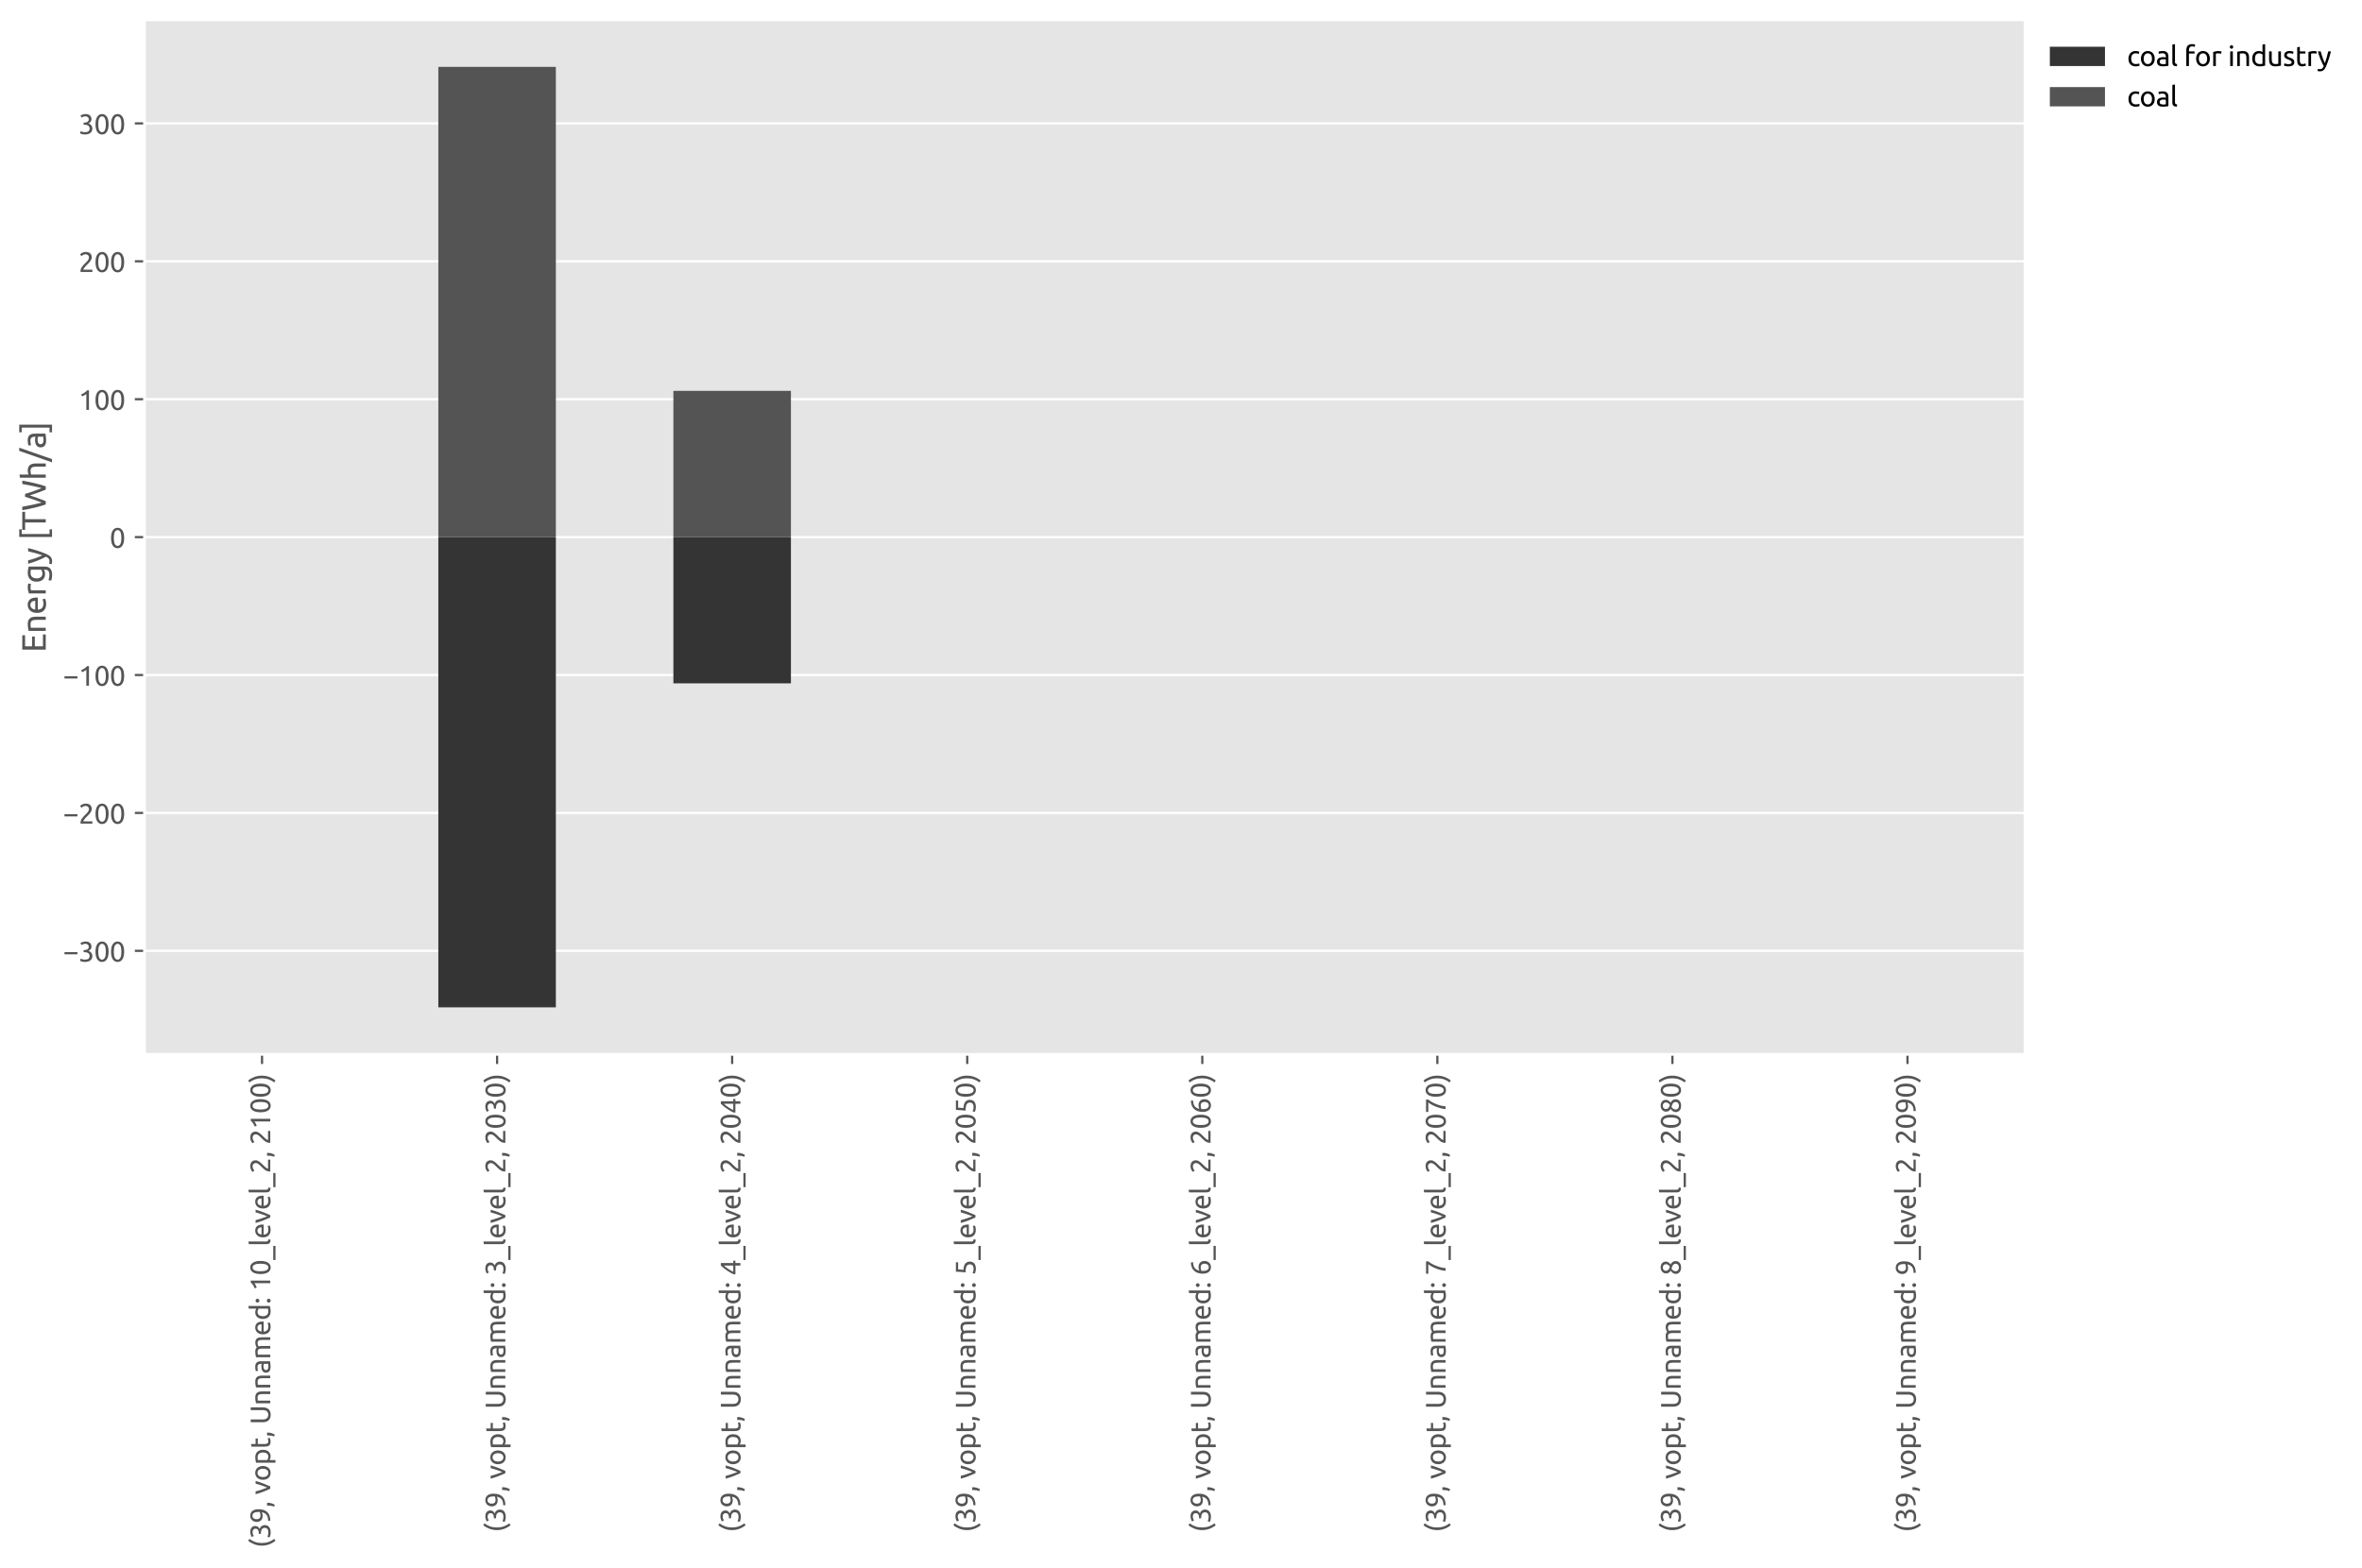 <?xml version="1.0" encoding="utf-8" standalone="no"?>
<!DOCTYPE svg PUBLIC "-//W3C//DTD SVG 1.1//EN"
  "http://www.w3.org/Graphics/SVG/1.1/DTD/svg11.dtd">
<svg xmlns:xlink="http://www.w3.org/1999/xlink" width="856.8pt" height="568.8pt" viewBox="0 0 856.8 568.8" xmlns="http://www.w3.org/2000/svg" version="1.1">
 <defs>
  <style type="text/css">*{stroke-linejoin: round; stroke-linecap: butt}</style>
 </defs>
 <g id="figure_1">
  <g id="patch_1">
   <path d="M 0 568.8 
L 856.8 568.8 
L 856.8 0 
L 0 0 
z
" style="fill: #ffffff"/>
  </g>
  <g id="axes_1">
   <g id="patch_2">
    <path d="M 52.414 382.548 
L 734.564 382.548 
L 734.564 7.2 
L 52.414 7.2 
z
" style="fill: #e5e5e5"/>
   </g>
   <g id="matplotlib.axis_1">
    <g id="xtick_1">
     <g id="line2d_1">
      <defs>
       <path id="m4e411dde4b" d="M 0 0 
L 0 3.5 
" style="stroke: #555555; stroke-width: 0.8"/>
      </defs>
      <g>
       <use xlink:href="#m4e411dde4b" x="95.048" y="382.548" style="fill: #555555; stroke: #555555; stroke-width: 0.8"/>
      </g>
     </g>
     <g id="text_1">
      <!-- (39, vopt, Unnamed: 10_level_2, 2100) -->
      <g style="fill: #555555" transform="translate(98.038 561.6) rotate(-90) scale(0.1 -0.1)">
       <defs>
        <path id="Ubuntu-28" d="M 1094 1914 
Q 1094 1094 1331 396 
Q 1568 -301 2029 -896 
L 1606 -1184 
Q 1107 -576 803 214 
Q 499 1005 499 1914 
Q 499 2822 803 3612 
Q 1107 4403 1606 5011 
L 2029 4723 
Q 1568 4128 1331 3430 
Q 1094 2733 1094 1914 
z
" transform="scale(0.016)"/>
        <path id="Ubuntu-33" d="M 1446 435 
Q 2016 435 2262 659 
Q 2509 883 2509 1261 
Q 2509 1504 2406 1670 
Q 2304 1837 2137 1936 
Q 1971 2035 1750 2076 
Q 1530 2118 1299 2118 
L 1146 2118 
L 1146 2605 
L 1357 2605 
Q 1517 2605 1686 2637 
Q 1856 2669 1997 2752 
Q 2138 2835 2227 2979 
Q 2317 3123 2317 3341 
Q 2317 3520 2253 3648 
Q 2189 3776 2083 3859 
Q 1978 3942 1840 3977 
Q 1702 4013 1549 4013 
Q 1242 4013 1027 3923 
Q 813 3834 666 3738 
L 435 4192 
Q 512 4243 630 4304 
Q 749 4365 896 4416 
Q 1043 4467 1212 4502 
Q 1382 4538 1568 4538 
Q 1920 4538 2176 4451 
Q 2432 4365 2598 4208 
Q 2765 4051 2848 3836 
Q 2931 3622 2931 3373 
Q 2931 3027 2732 2780 
Q 2534 2534 2253 2406 
Q 2426 2355 2586 2259 
Q 2746 2163 2864 2016 
Q 2982 1869 3056 1677 
Q 3130 1485 3130 1248 
Q 3130 960 3030 713 
Q 2931 467 2723 288 
Q 2515 109 2201 6 
Q 1888 -96 1459 -96 
Q 1293 -96 1117 -70 
Q 941 -45 787 -6 
Q 634 32 518 70 
Q 403 109 352 134 
L 467 653 
Q 576 602 829 518 
Q 1082 435 1446 435 
z
" transform="scale(0.016)"/>
        <path id="Ubuntu-39" d="M 3206 2662 
Q 3206 1344 2550 669 
Q 1894 -6 602 -13 
L 582 486 
Q 986 486 1309 563 
Q 1632 640 1875 809 
Q 2118 979 2281 1248 
Q 2445 1517 2522 1907 
Q 2355 1830 2144 1782 
Q 1933 1734 1709 1734 
Q 1331 1734 1068 1846 
Q 806 1958 640 2147 
Q 474 2336 400 2582 
Q 326 2829 326 3098 
Q 326 3334 409 3590 
Q 493 3846 662 4057 
Q 832 4269 1094 4403 
Q 1357 4538 1715 4538 
Q 2080 4538 2358 4410 
Q 2637 4282 2825 4038 
Q 3014 3795 3110 3446 
Q 3206 3098 3206 2662 
z
M 1773 2221 
Q 1997 2221 2195 2262 
Q 2394 2304 2579 2387 
Q 2586 2458 2586 2525 
Q 2586 2592 2586 2662 
Q 2586 2938 2547 3190 
Q 2509 3443 2409 3632 
Q 2310 3821 2144 3933 
Q 1978 4045 1722 4045 
Q 1510 4045 1363 3955 
Q 1216 3866 1120 3728 
Q 1024 3590 982 3427 
Q 941 3264 941 3110 
Q 941 2675 1149 2448 
Q 1357 2221 1773 2221 
z
" transform="scale(0.016)"/>
        <path id="Ubuntu-2c" d="M 1139 730 
Q 1146 678 1146 630 
Q 1146 582 1146 531 
Q 1146 128 1027 -265 
Q 909 -659 704 -1018 
L 243 -870 
Q 403 -544 454 -208 
Q 506 128 506 422 
Q 506 506 502 582 
Q 499 659 493 730 
L 1139 730 
z
" transform="scale(0.016)"/>
        <path id="Ubuntu-20" transform="scale(0.016)"/>
        <path id="Ubuntu-76" d="M 3110 3328 
Q 2861 2394 2525 1536 
Q 2189 678 1875 0 
L 1338 0 
Q 1024 678 688 1536 
Q 352 2394 102 3328 
L 742 3328 
Q 819 3014 924 2659 
Q 1030 2304 1148 1955 
Q 1267 1606 1388 1280 
Q 1510 954 1619 698 
Q 1728 954 1849 1280 
Q 1971 1606 2089 1955 
Q 2208 2304 2313 2659 
Q 2419 3014 2496 3328 
L 3110 3328 
z
" transform="scale(0.016)"/>
        <path id="Ubuntu-6f" d="M 3450 1664 
Q 3450 1267 3334 947 
Q 3219 627 3011 396 
Q 2803 166 2515 41 
Q 2227 -83 1888 -83 
Q 1549 -83 1261 41 
Q 973 166 765 396 
Q 557 627 441 947 
Q 326 1267 326 1664 
Q 326 2054 441 2377 
Q 557 2701 765 2931 
Q 973 3162 1261 3286 
Q 1549 3411 1888 3411 
Q 2227 3411 2515 3286 
Q 2803 3162 3011 2931 
Q 3219 2701 3334 2377 
Q 3450 2054 3450 1664 
z
M 2829 1664 
Q 2829 2227 2576 2556 
Q 2323 2886 1888 2886 
Q 1453 2886 1200 2556 
Q 947 2227 947 1664 
Q 947 1101 1200 771 
Q 1453 442 1888 442 
Q 2323 442 2576 771 
Q 2829 1101 2829 1664 
z
" transform="scale(0.016)"/>
        <path id="Ubuntu-70" d="M 2822 1658 
Q 2822 2240 2534 2553 
Q 2246 2867 1766 2867 
Q 1498 2867 1347 2848 
Q 1197 2829 1107 2803 
L 1107 704 
Q 1216 614 1421 531 
Q 1626 448 1869 448 
Q 2125 448 2307 541 
Q 2490 634 2605 797 
Q 2720 960 2771 1181 
Q 2822 1402 2822 1658 
z
M 3443 1658 
Q 3443 1280 3344 960 
Q 3245 640 3053 409 
Q 2861 179 2582 51 
Q 2304 -77 1946 -77 
Q 1658 -77 1437 0 
Q 1216 77 1107 147 
L 1107 -1184 
L 512 -1184 
L 512 3226 
Q 723 3277 1040 3337 
Q 1357 3398 1773 3398 
Q 2157 3398 2464 3276 
Q 2771 3155 2988 2931 
Q 3206 2707 3324 2384 
Q 3443 2061 3443 1658 
z
" transform="scale(0.016)"/>
        <path id="Ubuntu-74" d="M 1069 3328 
L 2330 3328 
L 2330 2829 
L 1069 2829 
L 1069 1293 
Q 1069 1043 1107 880 
Q 1146 717 1222 624 
Q 1299 531 1414 492 
Q 1530 454 1683 454 
Q 1952 454 2115 515 
Q 2278 576 2342 602 
L 2458 109 
Q 2368 64 2144 -3 
Q 1920 -70 1632 -70 
Q 1293 -70 1072 16 
Q 851 102 716 275 
Q 582 448 528 701 
Q 474 954 474 1286 
L 474 4256 
L 1069 4358 
L 1069 3328 
z
" transform="scale(0.016)"/>
        <path id="Ubuntu-55" d="M 2202 -96 
Q 1766 -96 1446 38 
Q 1126 173 921 406 
Q 717 640 617 960 
Q 518 1280 518 1651 
L 518 4435 
L 1139 4435 
L 1139 1722 
Q 1139 1056 1433 755 
Q 1728 454 2202 454 
Q 2438 454 2633 528 
Q 2829 602 2969 755 
Q 3110 909 3187 1149 
Q 3264 1389 3264 1722 
L 3264 4435 
L 3885 4435 
L 3885 1651 
Q 3885 1280 3785 960 
Q 3686 640 3478 406 
Q 3270 173 2953 38 
Q 2637 -96 2202 -96 
z
" transform="scale(0.016)"/>
        <path id="Ubuntu-6e" d="M 512 3232 
Q 717 3283 1056 3340 
Q 1395 3398 1837 3398 
Q 2234 3398 2496 3286 
Q 2758 3174 2915 2972 
Q 3072 2771 3136 2489 
Q 3200 2208 3200 1869 
L 3200 0 
L 2605 0 
L 2605 1741 
Q 2605 2048 2563 2265 
Q 2522 2483 2426 2617 
Q 2330 2752 2170 2813 
Q 2010 2874 1773 2874 
Q 1677 2874 1574 2867 
Q 1472 2861 1379 2851 
Q 1286 2842 1212 2829 
Q 1139 2816 1107 2810 
L 1107 0 
L 512 0 
L 512 3232 
z
" transform="scale(0.016)"/>
        <path id="Ubuntu-61" d="M 1638 429 
Q 1850 429 2013 438 
Q 2176 448 2285 474 
L 2285 1466 
Q 2221 1498 2077 1520 
Q 1933 1542 1728 1542 
Q 1594 1542 1443 1523 
Q 1293 1504 1168 1443 
Q 1043 1382 960 1276 
Q 877 1171 877 998 
Q 877 678 1081 553 
Q 1286 429 1638 429 
z
M 1587 3411 
Q 1946 3411 2192 3318 
Q 2438 3226 2588 3056 
Q 2739 2886 2803 2652 
Q 2867 2419 2867 2138 
L 2867 58 
Q 2790 45 2652 22 
Q 2515 0 2342 -19 
Q 2170 -38 1968 -54 
Q 1766 -70 1568 -70 
Q 1286 -70 1049 -12 
Q 813 45 640 169 
Q 467 294 371 499 
Q 275 704 275 992 
Q 275 1267 387 1465 
Q 499 1664 691 1785 
Q 883 1907 1139 1964 
Q 1395 2022 1677 2022 
Q 1766 2022 1862 2012 
Q 1958 2003 2044 1987 
Q 2131 1971 2195 1958 
Q 2259 1946 2285 1939 
L 2285 2106 
Q 2285 2253 2253 2397 
Q 2221 2541 2137 2653 
Q 2054 2765 1910 2832 
Q 1766 2899 1536 2899 
Q 1242 2899 1021 2857 
Q 800 2816 691 2771 
L 621 3264 
Q 736 3315 1005 3363 
Q 1274 3411 1587 3411 
z
" transform="scale(0.016)"/>
        <path id="Ubuntu-6d" d="M 512 3232 
Q 717 3283 1053 3340 
Q 1389 3398 1830 3398 
Q 2150 3398 2368 3312 
Q 2586 3226 2733 3059 
Q 2778 3091 2874 3148 
Q 2970 3206 3110 3260 
Q 3251 3315 3424 3356 
Q 3597 3398 3795 3398 
Q 4179 3398 4422 3286 
Q 4666 3174 4803 2969 
Q 4941 2765 4989 2483 
Q 5037 2202 5037 1869 
L 5037 0 
L 4442 0 
L 4442 1741 
Q 4442 2035 4413 2246 
Q 4384 2458 4304 2598 
Q 4224 2739 4086 2806 
Q 3949 2874 3731 2874 
Q 3430 2874 3235 2794 
Q 3040 2714 2970 2650 
Q 3021 2483 3046 2284 
Q 3072 2086 3072 1869 
L 3072 0 
L 2477 0 
L 2477 1741 
Q 2477 2035 2445 2246 
Q 2413 2458 2333 2598 
Q 2253 2739 2115 2806 
Q 1978 2874 1766 2874 
Q 1677 2874 1574 2867 
Q 1472 2861 1379 2851 
Q 1286 2842 1209 2829 
Q 1133 2816 1107 2810 
L 1107 0 
L 512 0 
L 512 3232 
z
" transform="scale(0.016)"/>
        <path id="Ubuntu-65" d="M 326 1658 
Q 326 2099 454 2428 
Q 582 2758 793 2976 
Q 1005 3194 1280 3302 
Q 1555 3411 1843 3411 
Q 2515 3411 2873 2992 
Q 3232 2573 3232 1715 
Q 3232 1677 3232 1616 
Q 3232 1555 3226 1504 
L 947 1504 
Q 986 986 1248 717 
Q 1510 448 2067 448 
Q 2381 448 2595 502 
Q 2810 557 2918 608 
L 3002 109 
Q 2893 51 2621 -13 
Q 2349 -77 2003 -77 
Q 1568 -77 1251 54 
Q 934 186 729 416 
Q 525 646 425 963 
Q 326 1280 326 1658 
z
M 2611 1984 
Q 2618 2387 2410 2646 
Q 2202 2906 1837 2906 
Q 1632 2906 1475 2826 
Q 1318 2746 1209 2618 
Q 1101 2490 1040 2323 
Q 979 2157 960 1984 
L 2611 1984 
z
" transform="scale(0.016)"/>
        <path id="Ubuntu-64" d="M 2662 2624 
Q 2554 2714 2349 2797 
Q 2144 2880 1901 2880 
Q 1645 2880 1462 2787 
Q 1280 2694 1165 2531 
Q 1050 2368 998 2144 
Q 947 1920 947 1664 
Q 947 1082 1235 765 
Q 1523 448 2003 448 
Q 2246 448 2409 470 
Q 2573 493 2662 518 
L 2662 2624 
z
M 2662 4864 
L 3258 4966 
L 3258 96 
Q 3053 38 2733 -19 
Q 2413 -77 1997 -77 
Q 1613 -77 1305 44 
Q 998 166 780 390 
Q 563 614 444 937 
Q 326 1261 326 1664 
Q 326 2048 425 2368 
Q 525 2688 717 2918 
Q 909 3149 1187 3277 
Q 1466 3405 1824 3405 
Q 2112 3405 2333 3328 
Q 2554 3251 2662 3181 
L 2662 4864 
z
" transform="scale(0.016)"/>
        <path id="Ubuntu-3a" d="M 1216 346 
Q 1216 173 1101 45 
Q 986 -83 787 -83 
Q 589 -83 473 45 
Q 358 173 358 346 
Q 358 518 473 646 
Q 589 774 787 774 
Q 986 774 1101 646 
Q 1216 518 1216 346 
z
M 1216 2900 
Q 1216 2727 1101 2599 
Q 986 2471 787 2471 
Q 589 2471 473 2599 
Q 358 2727 358 2900 
Q 358 3072 473 3200 
Q 589 3328 787 3328 
Q 986 3328 1101 3200 
Q 1216 3072 1216 2900 
z
" transform="scale(0.016)"/>
        <path id="Ubuntu-31" d="M 595 3520 
Q 960 3661 1305 3881 
Q 1651 4102 1939 4435 
L 2362 4435 
L 2362 0 
L 1766 0 
L 1766 3610 
Q 1690 3539 1578 3462 
Q 1466 3386 1334 3315 
Q 1203 3245 1059 3181 
Q 915 3117 781 3072 
L 595 3520 
z
" transform="scale(0.016)"/>
        <path id="Ubuntu-30" d="M 320 2221 
Q 320 3334 713 3936 
Q 1107 4538 1805 4538 
Q 2502 4538 2896 3936 
Q 3290 3334 3290 2221 
Q 3290 1107 2896 505 
Q 2502 -96 1805 -96 
Q 1107 -96 713 505 
Q 320 1107 320 2221 
z
M 2662 2221 
Q 2662 2586 2620 2912 
Q 2579 3238 2480 3481 
Q 2381 3725 2214 3869 
Q 2048 4013 1805 4013 
Q 1562 4013 1395 3869 
Q 1229 3725 1129 3481 
Q 1030 3238 988 2912 
Q 947 2586 947 2221 
Q 947 1856 988 1529 
Q 1030 1203 1129 960 
Q 1229 717 1395 573 
Q 1562 429 1805 429 
Q 2048 429 2214 573 
Q 2381 717 2480 960 
Q 2579 1203 2620 1529 
Q 2662 1856 2662 2221 
z
" transform="scale(0.016)"/>
        <path id="Ubuntu-5f" d="M -26 -678 
L 3174 -678 
L 3174 -1184 
L -26 -1184 
L -26 -678 
z
" transform="scale(0.016)"/>
        <path id="Ubuntu-6c" d="M 1510 -64 
Q 960 -51 729 173 
Q 499 397 499 870 
L 499 4864 
L 1094 4966 
L 1094 966 
Q 1094 819 1120 723 
Q 1146 627 1203 569 
Q 1261 512 1357 483 
Q 1453 454 1594 435 
L 1510 -64 
z
" transform="scale(0.016)"/>
        <path id="Ubuntu-32" d="M 2989 3302 
Q 2989 3072 2896 2857 
Q 2803 2643 2649 2435 
Q 2496 2227 2304 2025 
Q 2112 1824 1920 1632 
Q 1811 1523 1667 1376 
Q 1523 1229 1395 1069 
Q 1267 909 1180 761 
Q 1094 614 1094 506 
L 3136 506 
L 3136 0 
L 448 0 
Q 442 38 442 76 
Q 442 115 442 147 
Q 442 448 541 707 
Q 640 966 800 1196 
Q 960 1427 1158 1632 
Q 1357 1837 1549 2029 
Q 1709 2182 1853 2332 
Q 1997 2483 2109 2633 
Q 2221 2784 2288 2944 
Q 2355 3104 2355 3283 
Q 2355 3475 2294 3609 
Q 2234 3744 2131 3833 
Q 2029 3923 1891 3964 
Q 1754 4006 1600 4006 
Q 1414 4006 1260 3955 
Q 1107 3904 985 3837 
Q 864 3770 781 3696 
Q 698 3622 653 3584 
L 358 4006 
Q 416 4070 531 4163 
Q 646 4256 806 4339 
Q 966 4422 1164 4480 
Q 1363 4538 1594 4538 
Q 2291 4538 2640 4214 
Q 2989 3891 2989 3302 
z
" transform="scale(0.016)"/>
        <path id="Ubuntu-29" d="M 979 1914 
Q 979 2733 742 3430 
Q 506 4128 45 4723 
L 467 5011 
Q 966 4403 1270 3612 
Q 1574 2822 1574 1914 
Q 1574 1005 1270 214 
Q 966 -576 467 -1184 
L 45 -896 
Q 506 -301 742 396 
Q 979 1094 979 1914 
z
" transform="scale(0.016)"/>
       </defs>
       <use xlink:href="#Ubuntu-28"/>
       <use xlink:href="#Ubuntu-33" transform="translate(32.4 0)"/>
       <use xlink:href="#Ubuntu-39" transform="translate(88.8 0)"/>
       <use xlink:href="#Ubuntu-2c" transform="translate(145.2 0)"/>
       <use xlink:href="#Ubuntu-20" transform="translate(169.8 0)"/>
       <use xlink:href="#Ubuntu-76" transform="translate(192.9 0)"/>
       <use xlink:href="#Ubuntu-6f" transform="translate(241.725 0)"/>
       <use xlink:href="#Ubuntu-70" transform="translate(300.725 0)"/>
       <use xlink:href="#Ubuntu-74" transform="translate(359.625 0)"/>
       <use xlink:href="#Ubuntu-2c" transform="translate(399.825 0)"/>
       <use xlink:href="#Ubuntu-20" transform="translate(424.425 0)"/>
       <use xlink:href="#Ubuntu-55" transform="translate(447.525 0)"/>
       <use xlink:href="#Ubuntu-6e" transform="translate(516.325 0)"/>
       <use xlink:href="#Ubuntu-6e" transform="translate(573.725 0)"/>
       <use xlink:href="#Ubuntu-61" transform="translate(631.125 0)"/>
       <use xlink:href="#Ubuntu-6d" transform="translate(683.325 0)"/>
       <use xlink:href="#Ubuntu-65" transform="translate(769.425 0)"/>
       <use xlink:href="#Ubuntu-64" transform="translate(825.325 0)"/>
       <use xlink:href="#Ubuntu-3a" transform="translate(884.225 0)"/>
       <use xlink:href="#Ubuntu-20" transform="translate(908.825 0)"/>
       <use xlink:href="#Ubuntu-31" transform="translate(931.925 0)"/>
       <use xlink:href="#Ubuntu-30" transform="translate(988.325 0)"/>
       <use xlink:href="#Ubuntu-5f" transform="translate(1044.725 0)"/>
       <use xlink:href="#Ubuntu-6c" transform="translate(1093.925 0)"/>
       <use xlink:href="#Ubuntu-65" transform="translate(1121.225 0)"/>
       <use xlink:href="#Ubuntu-76" transform="translate(1177.125 0)"/>
       <use xlink:href="#Ubuntu-65" transform="translate(1225.95 0)"/>
       <use xlink:href="#Ubuntu-6c" transform="translate(1281.85 0)"/>
       <use xlink:href="#Ubuntu-5f" transform="translate(1309.15 0)"/>
       <use xlink:href="#Ubuntu-32" transform="translate(1358.35 0)"/>
       <use xlink:href="#Ubuntu-2c" transform="translate(1414.75 0)"/>
       <use xlink:href="#Ubuntu-20" transform="translate(1439.35 0)"/>
       <use xlink:href="#Ubuntu-32" transform="translate(1462.45 0)"/>
       <use xlink:href="#Ubuntu-31" transform="translate(1518.85 0)"/>
       <use xlink:href="#Ubuntu-30" transform="translate(1575.25 0)"/>
       <use xlink:href="#Ubuntu-30" transform="translate(1631.65 0)"/>
       <use xlink:href="#Ubuntu-29" transform="translate(1688.05 0)"/>
      </g>
     </g>
    </g>
    <g id="xtick_2">
     <g id="line2d_2">
      <g>
       <use xlink:href="#m4e411dde4b" x="180.317" y="382.548" style="fill: #555555; stroke: #555555; stroke-width: 0.8"/>
      </g>
     </g>
     <g id="text_2">
      <!-- (39, vopt, Unnamed: 3_level_2, 2030) -->
      <g style="fill: #555555" transform="translate(183.307 555.959) rotate(-90) scale(0.1 -0.1)">
       <use xlink:href="#Ubuntu-28"/>
       <use xlink:href="#Ubuntu-33" transform="translate(32.4 0)"/>
       <use xlink:href="#Ubuntu-39" transform="translate(88.8 0)"/>
       <use xlink:href="#Ubuntu-2c" transform="translate(145.2 0)"/>
       <use xlink:href="#Ubuntu-20" transform="translate(169.8 0)"/>
       <use xlink:href="#Ubuntu-76" transform="translate(192.9 0)"/>
       <use xlink:href="#Ubuntu-6f" transform="translate(241.725 0)"/>
       <use xlink:href="#Ubuntu-70" transform="translate(300.725 0)"/>
       <use xlink:href="#Ubuntu-74" transform="translate(359.625 0)"/>
       <use xlink:href="#Ubuntu-2c" transform="translate(399.825 0)"/>
       <use xlink:href="#Ubuntu-20" transform="translate(424.425 0)"/>
       <use xlink:href="#Ubuntu-55" transform="translate(447.525 0)"/>
       <use xlink:href="#Ubuntu-6e" transform="translate(516.325 0)"/>
       <use xlink:href="#Ubuntu-6e" transform="translate(573.725 0)"/>
       <use xlink:href="#Ubuntu-61" transform="translate(631.125 0)"/>
       <use xlink:href="#Ubuntu-6d" transform="translate(683.325 0)"/>
       <use xlink:href="#Ubuntu-65" transform="translate(769.425 0)"/>
       <use xlink:href="#Ubuntu-64" transform="translate(825.325 0)"/>
       <use xlink:href="#Ubuntu-3a" transform="translate(884.225 0)"/>
       <use xlink:href="#Ubuntu-20" transform="translate(908.825 0)"/>
       <use xlink:href="#Ubuntu-33" transform="translate(931.925 0)"/>
       <use xlink:href="#Ubuntu-5f" transform="translate(988.325 0)"/>
       <use xlink:href="#Ubuntu-6c" transform="translate(1037.525 0)"/>
       <use xlink:href="#Ubuntu-65" transform="translate(1064.825 0)"/>
       <use xlink:href="#Ubuntu-76" transform="translate(1120.725 0)"/>
       <use xlink:href="#Ubuntu-65" transform="translate(1169.55 0)"/>
       <use xlink:href="#Ubuntu-6c" transform="translate(1225.45 0)"/>
       <use xlink:href="#Ubuntu-5f" transform="translate(1252.75 0)"/>
       <use xlink:href="#Ubuntu-32" transform="translate(1301.95 0)"/>
       <use xlink:href="#Ubuntu-2c" transform="translate(1358.35 0)"/>
       <use xlink:href="#Ubuntu-20" transform="translate(1382.95 0)"/>
       <use xlink:href="#Ubuntu-32" transform="translate(1406.05 0)"/>
       <use xlink:href="#Ubuntu-30" transform="translate(1462.45 0)"/>
       <use xlink:href="#Ubuntu-33" transform="translate(1518.85 0)"/>
       <use xlink:href="#Ubuntu-30" transform="translate(1575.25 0)"/>
       <use xlink:href="#Ubuntu-29" transform="translate(1631.65 0)"/>
      </g>
     </g>
    </g>
    <g id="xtick_3">
     <g id="line2d_3">
      <g>
       <use xlink:href="#m4e411dde4b" x="265.586" y="382.548" style="fill: #555555; stroke: #555555; stroke-width: 0.8"/>
      </g>
     </g>
     <g id="text_3">
      <!-- (39, vopt, Unnamed: 4_level_2, 2040) -->
      <g style="fill: #555555" transform="translate(268.576 555.959) rotate(-90) scale(0.1 -0.1)">
       <defs>
        <path id="Ubuntu-34" d="M 256 1536 
Q 378 1818 589 2192 
Q 800 2566 1065 2963 
Q 1331 3360 1635 3744 
Q 1939 4128 2246 4435 
L 2816 4435 
L 2816 1619 
L 3341 1619 
L 3341 1133 
L 2816 1133 
L 2816 0 
L 2240 0 
L 2240 1133 
L 256 1133 
L 256 1536 
z
M 2240 3731 
Q 2048 3526 1853 3273 
Q 1658 3021 1472 2745 
Q 1286 2470 1123 2182 
Q 960 1894 832 1619 
L 2240 1619 
L 2240 3731 
z
" transform="scale(0.016)"/>
       </defs>
       <use xlink:href="#Ubuntu-28"/>
       <use xlink:href="#Ubuntu-33" transform="translate(32.4 0)"/>
       <use xlink:href="#Ubuntu-39" transform="translate(88.8 0)"/>
       <use xlink:href="#Ubuntu-2c" transform="translate(145.2 0)"/>
       <use xlink:href="#Ubuntu-20" transform="translate(169.8 0)"/>
       <use xlink:href="#Ubuntu-76" transform="translate(192.9 0)"/>
       <use xlink:href="#Ubuntu-6f" transform="translate(241.725 0)"/>
       <use xlink:href="#Ubuntu-70" transform="translate(300.725 0)"/>
       <use xlink:href="#Ubuntu-74" transform="translate(359.625 0)"/>
       <use xlink:href="#Ubuntu-2c" transform="translate(399.825 0)"/>
       <use xlink:href="#Ubuntu-20" transform="translate(424.425 0)"/>
       <use xlink:href="#Ubuntu-55" transform="translate(447.525 0)"/>
       <use xlink:href="#Ubuntu-6e" transform="translate(516.325 0)"/>
       <use xlink:href="#Ubuntu-6e" transform="translate(573.725 0)"/>
       <use xlink:href="#Ubuntu-61" transform="translate(631.125 0)"/>
       <use xlink:href="#Ubuntu-6d" transform="translate(683.325 0)"/>
       <use xlink:href="#Ubuntu-65" transform="translate(769.425 0)"/>
       <use xlink:href="#Ubuntu-64" transform="translate(825.325 0)"/>
       <use xlink:href="#Ubuntu-3a" transform="translate(884.225 0)"/>
       <use xlink:href="#Ubuntu-20" transform="translate(908.825 0)"/>
       <use xlink:href="#Ubuntu-34" transform="translate(931.925 0)"/>
       <use xlink:href="#Ubuntu-5f" transform="translate(988.325 0)"/>
       <use xlink:href="#Ubuntu-6c" transform="translate(1037.525 0)"/>
       <use xlink:href="#Ubuntu-65" transform="translate(1064.825 0)"/>
       <use xlink:href="#Ubuntu-76" transform="translate(1120.725 0)"/>
       <use xlink:href="#Ubuntu-65" transform="translate(1169.55 0)"/>
       <use xlink:href="#Ubuntu-6c" transform="translate(1225.45 0)"/>
       <use xlink:href="#Ubuntu-5f" transform="translate(1252.75 0)"/>
       <use xlink:href="#Ubuntu-32" transform="translate(1301.95 0)"/>
       <use xlink:href="#Ubuntu-2c" transform="translate(1358.35 0)"/>
       <use xlink:href="#Ubuntu-20" transform="translate(1382.95 0)"/>
       <use xlink:href="#Ubuntu-32" transform="translate(1406.05 0)"/>
       <use xlink:href="#Ubuntu-30" transform="translate(1462.45 0)"/>
       <use xlink:href="#Ubuntu-34" transform="translate(1518.85 0)"/>
       <use xlink:href="#Ubuntu-30" transform="translate(1575.25 0)"/>
       <use xlink:href="#Ubuntu-29" transform="translate(1631.65 0)"/>
      </g>
     </g>
    </g>
    <g id="xtick_4">
     <g id="line2d_4">
      <g>
       <use xlink:href="#m4e411dde4b" x="350.855" y="382.548" style="fill: #555555; stroke: #555555; stroke-width: 0.8"/>
      </g>
     </g>
     <g id="text_4">
      <!-- (39, vopt, Unnamed: 5_level_2, 2050) -->
      <g style="fill: #555555" transform="translate(353.844 555.959) rotate(-90) scale(0.1 -0.1)">
       <defs>
        <path id="Ubuntu-35" d="M 1274 2726 
Q 2240 2688 2691 2304 
Q 3142 1920 3142 1261 
Q 3142 966 3043 716 
Q 2944 467 2742 288 
Q 2541 109 2233 6 
Q 1926 -96 1504 -96 
Q 1338 -96 1165 -70 
Q 992 -45 845 -6 
Q 698 32 582 70 
Q 467 109 416 134 
L 531 653 
Q 640 602 886 518 
Q 1133 435 1491 435 
Q 1779 435 1974 499 
Q 2170 563 2291 672 
Q 2413 781 2467 925 
Q 2522 1069 2522 1229 
Q 2522 1472 2438 1661 
Q 2355 1850 2144 1978 
Q 1933 2106 1581 2173 
Q 1229 2240 691 2240 
Q 730 2554 752 2829 
Q 774 3104 793 3366 
Q 813 3629 825 3888 
Q 838 4147 851 4435 
L 2989 4435 
L 2989 3930 
L 1370 3930 
Q 1363 3834 1350 3670 
Q 1338 3507 1325 3331 
Q 1312 3155 1299 2988 
Q 1286 2822 1274 2726 
z
" transform="scale(0.016)"/>
       </defs>
       <use xlink:href="#Ubuntu-28"/>
       <use xlink:href="#Ubuntu-33" transform="translate(32.4 0)"/>
       <use xlink:href="#Ubuntu-39" transform="translate(88.8 0)"/>
       <use xlink:href="#Ubuntu-2c" transform="translate(145.2 0)"/>
       <use xlink:href="#Ubuntu-20" transform="translate(169.8 0)"/>
       <use xlink:href="#Ubuntu-76" transform="translate(192.9 0)"/>
       <use xlink:href="#Ubuntu-6f" transform="translate(241.725 0)"/>
       <use xlink:href="#Ubuntu-70" transform="translate(300.725 0)"/>
       <use xlink:href="#Ubuntu-74" transform="translate(359.625 0)"/>
       <use xlink:href="#Ubuntu-2c" transform="translate(399.825 0)"/>
       <use xlink:href="#Ubuntu-20" transform="translate(424.425 0)"/>
       <use xlink:href="#Ubuntu-55" transform="translate(447.525 0)"/>
       <use xlink:href="#Ubuntu-6e" transform="translate(516.325 0)"/>
       <use xlink:href="#Ubuntu-6e" transform="translate(573.725 0)"/>
       <use xlink:href="#Ubuntu-61" transform="translate(631.125 0)"/>
       <use xlink:href="#Ubuntu-6d" transform="translate(683.325 0)"/>
       <use xlink:href="#Ubuntu-65" transform="translate(769.425 0)"/>
       <use xlink:href="#Ubuntu-64" transform="translate(825.325 0)"/>
       <use xlink:href="#Ubuntu-3a" transform="translate(884.225 0)"/>
       <use xlink:href="#Ubuntu-20" transform="translate(908.825 0)"/>
       <use xlink:href="#Ubuntu-35" transform="translate(931.925 0)"/>
       <use xlink:href="#Ubuntu-5f" transform="translate(988.325 0)"/>
       <use xlink:href="#Ubuntu-6c" transform="translate(1037.525 0)"/>
       <use xlink:href="#Ubuntu-65" transform="translate(1064.825 0)"/>
       <use xlink:href="#Ubuntu-76" transform="translate(1120.725 0)"/>
       <use xlink:href="#Ubuntu-65" transform="translate(1169.55 0)"/>
       <use xlink:href="#Ubuntu-6c" transform="translate(1225.45 0)"/>
       <use xlink:href="#Ubuntu-5f" transform="translate(1252.75 0)"/>
       <use xlink:href="#Ubuntu-32" transform="translate(1301.95 0)"/>
       <use xlink:href="#Ubuntu-2c" transform="translate(1358.35 0)"/>
       <use xlink:href="#Ubuntu-20" transform="translate(1382.95 0)"/>
       <use xlink:href="#Ubuntu-32" transform="translate(1406.05 0)"/>
       <use xlink:href="#Ubuntu-30" transform="translate(1462.45 0)"/>
       <use xlink:href="#Ubuntu-35" transform="translate(1518.85 0)"/>
       <use xlink:href="#Ubuntu-30" transform="translate(1575.25 0)"/>
       <use xlink:href="#Ubuntu-29" transform="translate(1631.65 0)"/>
      </g>
     </g>
    </g>
    <g id="xtick_5">
     <g id="line2d_5">
      <g>
       <use xlink:href="#m4e411dde4b" x="436.123" y="382.548" style="fill: #555555; stroke: #555555; stroke-width: 0.8"/>
      </g>
     </g>
     <g id="text_5">
      <!-- (39, vopt, Unnamed: 6_level_2, 2060) -->
      <g style="fill: #555555" transform="translate(439.113 555.959) rotate(-90) scale(0.1 -0.1)">
       <defs>
        <path id="Ubuntu-36" d="M 403 1779 
Q 403 2426 582 2922 
Q 762 3418 1091 3757 
Q 1421 4096 1891 4272 
Q 2362 4448 2950 4454 
L 2995 3955 
Q 2618 3949 2307 3872 
Q 1997 3795 1753 3628 
Q 1510 3462 1344 3196 
Q 1178 2931 1094 2541 
Q 1261 2618 1469 2669 
Q 1677 2720 1901 2720 
Q 2278 2720 2540 2605 
Q 2803 2490 2969 2301 
Q 3136 2112 3209 1865 
Q 3283 1619 3283 1350 
Q 3283 1107 3200 851 
Q 3117 595 2947 384 
Q 2778 173 2515 38 
Q 2253 -96 1894 -96 
Q 1165 -96 784 403 
Q 403 902 403 1779 
z
M 1837 2234 
Q 1613 2234 1421 2192 
Q 1229 2150 1037 2067 
Q 1030 1997 1027 1923 
Q 1024 1850 1024 1779 
Q 1024 1498 1062 1248 
Q 1101 998 1200 809 
Q 1299 621 1465 509 
Q 1632 397 1888 397 
Q 2099 397 2246 486 
Q 2394 576 2490 717 
Q 2586 858 2627 1021 
Q 2669 1184 2669 1338 
Q 2669 1773 2461 2003 
Q 2253 2234 1837 2234 
z
" transform="scale(0.016)"/>
       </defs>
       <use xlink:href="#Ubuntu-28"/>
       <use xlink:href="#Ubuntu-33" transform="translate(32.4 0)"/>
       <use xlink:href="#Ubuntu-39" transform="translate(88.8 0)"/>
       <use xlink:href="#Ubuntu-2c" transform="translate(145.2 0)"/>
       <use xlink:href="#Ubuntu-20" transform="translate(169.8 0)"/>
       <use xlink:href="#Ubuntu-76" transform="translate(192.9 0)"/>
       <use xlink:href="#Ubuntu-6f" transform="translate(241.725 0)"/>
       <use xlink:href="#Ubuntu-70" transform="translate(300.725 0)"/>
       <use xlink:href="#Ubuntu-74" transform="translate(359.625 0)"/>
       <use xlink:href="#Ubuntu-2c" transform="translate(399.825 0)"/>
       <use xlink:href="#Ubuntu-20" transform="translate(424.425 0)"/>
       <use xlink:href="#Ubuntu-55" transform="translate(447.525 0)"/>
       <use xlink:href="#Ubuntu-6e" transform="translate(516.325 0)"/>
       <use xlink:href="#Ubuntu-6e" transform="translate(573.725 0)"/>
       <use xlink:href="#Ubuntu-61" transform="translate(631.125 0)"/>
       <use xlink:href="#Ubuntu-6d" transform="translate(683.325 0)"/>
       <use xlink:href="#Ubuntu-65" transform="translate(769.425 0)"/>
       <use xlink:href="#Ubuntu-64" transform="translate(825.325 0)"/>
       <use xlink:href="#Ubuntu-3a" transform="translate(884.225 0)"/>
       <use xlink:href="#Ubuntu-20" transform="translate(908.825 0)"/>
       <use xlink:href="#Ubuntu-36" transform="translate(931.925 0)"/>
       <use xlink:href="#Ubuntu-5f" transform="translate(988.325 0)"/>
       <use xlink:href="#Ubuntu-6c" transform="translate(1037.525 0)"/>
       <use xlink:href="#Ubuntu-65" transform="translate(1064.825 0)"/>
       <use xlink:href="#Ubuntu-76" transform="translate(1120.725 0)"/>
       <use xlink:href="#Ubuntu-65" transform="translate(1169.55 0)"/>
       <use xlink:href="#Ubuntu-6c" transform="translate(1225.45 0)"/>
       <use xlink:href="#Ubuntu-5f" transform="translate(1252.75 0)"/>
       <use xlink:href="#Ubuntu-32" transform="translate(1301.95 0)"/>
       <use xlink:href="#Ubuntu-2c" transform="translate(1358.35 0)"/>
       <use xlink:href="#Ubuntu-20" transform="translate(1382.95 0)"/>
       <use xlink:href="#Ubuntu-32" transform="translate(1406.05 0)"/>
       <use xlink:href="#Ubuntu-30" transform="translate(1462.45 0)"/>
       <use xlink:href="#Ubuntu-36" transform="translate(1518.85 0)"/>
       <use xlink:href="#Ubuntu-30" transform="translate(1575.25 0)"/>
       <use xlink:href="#Ubuntu-29" transform="translate(1631.65 0)"/>
      </g>
     </g>
    </g>
    <g id="xtick_6">
     <g id="line2d_6">
      <g>
       <use xlink:href="#m4e411dde4b" x="521.392" y="382.548" style="fill: #555555; stroke: #555555; stroke-width: 0.8"/>
      </g>
     </g>
     <g id="text_6">
      <!-- (39, vopt, Unnamed: 7_level_2, 2070) -->
      <g style="fill: #555555" transform="translate(524.382 555.959) rotate(-90) scale(0.1 -0.1)">
       <defs>
        <path id="Ubuntu-37" d="M 1043 0 
Q 1082 512 1226 1078 
Q 1370 1645 1581 2179 
Q 1792 2714 2045 3171 
Q 2298 3629 2541 3917 
L 384 3917 
L 384 4435 
L 3206 4435 
L 3206 3942 
Q 2995 3699 2739 3273 
Q 2483 2848 2256 2320 
Q 2029 1792 1865 1193 
Q 1702 595 1664 0 
L 1043 0 
z
" transform="scale(0.016)"/>
       </defs>
       <use xlink:href="#Ubuntu-28"/>
       <use xlink:href="#Ubuntu-33" transform="translate(32.4 0)"/>
       <use xlink:href="#Ubuntu-39" transform="translate(88.8 0)"/>
       <use xlink:href="#Ubuntu-2c" transform="translate(145.2 0)"/>
       <use xlink:href="#Ubuntu-20" transform="translate(169.8 0)"/>
       <use xlink:href="#Ubuntu-76" transform="translate(192.9 0)"/>
       <use xlink:href="#Ubuntu-6f" transform="translate(241.725 0)"/>
       <use xlink:href="#Ubuntu-70" transform="translate(300.725 0)"/>
       <use xlink:href="#Ubuntu-74" transform="translate(359.625 0)"/>
       <use xlink:href="#Ubuntu-2c" transform="translate(399.825 0)"/>
       <use xlink:href="#Ubuntu-20" transform="translate(424.425 0)"/>
       <use xlink:href="#Ubuntu-55" transform="translate(447.525 0)"/>
       <use xlink:href="#Ubuntu-6e" transform="translate(516.325 0)"/>
       <use xlink:href="#Ubuntu-6e" transform="translate(573.725 0)"/>
       <use xlink:href="#Ubuntu-61" transform="translate(631.125 0)"/>
       <use xlink:href="#Ubuntu-6d" transform="translate(683.325 0)"/>
       <use xlink:href="#Ubuntu-65" transform="translate(769.425 0)"/>
       <use xlink:href="#Ubuntu-64" transform="translate(825.325 0)"/>
       <use xlink:href="#Ubuntu-3a" transform="translate(884.225 0)"/>
       <use xlink:href="#Ubuntu-20" transform="translate(908.825 0)"/>
       <use xlink:href="#Ubuntu-37" transform="translate(931.925 0)"/>
       <use xlink:href="#Ubuntu-5f" transform="translate(988.325 0)"/>
       <use xlink:href="#Ubuntu-6c" transform="translate(1037.525 0)"/>
       <use xlink:href="#Ubuntu-65" transform="translate(1064.825 0)"/>
       <use xlink:href="#Ubuntu-76" transform="translate(1120.725 0)"/>
       <use xlink:href="#Ubuntu-65" transform="translate(1169.55 0)"/>
       <use xlink:href="#Ubuntu-6c" transform="translate(1225.45 0)"/>
       <use xlink:href="#Ubuntu-5f" transform="translate(1252.75 0)"/>
       <use xlink:href="#Ubuntu-32" transform="translate(1301.95 0)"/>
       <use xlink:href="#Ubuntu-2c" transform="translate(1358.35 0)"/>
       <use xlink:href="#Ubuntu-20" transform="translate(1382.95 0)"/>
       <use xlink:href="#Ubuntu-32" transform="translate(1406.05 0)"/>
       <use xlink:href="#Ubuntu-30" transform="translate(1462.45 0)"/>
       <use xlink:href="#Ubuntu-37" transform="translate(1518.85 0)"/>
       <use xlink:href="#Ubuntu-30" transform="translate(1575.25 0)"/>
       <use xlink:href="#Ubuntu-29" transform="translate(1631.65 0)"/>
      </g>
     </g>
    </g>
    <g id="xtick_7">
     <g id="line2d_7">
      <g>
       <use xlink:href="#m4e411dde4b" x="606.661" y="382.548" style="fill: #555555; stroke: #555555; stroke-width: 0.8"/>
      </g>
     </g>
     <g id="text_7">
      <!-- (39, vopt, Unnamed: 8_level_2, 2080) -->
      <g style="fill: #555555" transform="translate(609.651 555.959) rotate(-90) scale(0.1 -0.1)">
       <defs>
        <path id="Ubuntu-38" d="M 3258 1152 
Q 3258 883 3165 656 
Q 3072 429 2889 259 
Q 2707 90 2432 -3 
Q 2157 -96 1798 -96 
Q 1382 -96 1104 22 
Q 826 141 659 320 
Q 493 499 422 713 
Q 352 928 352 1120 
Q 352 1306 413 1475 
Q 474 1645 573 1792 
Q 672 1939 803 2057 
Q 934 2176 1082 2266 
Q 454 2624 454 3322 
Q 454 3565 550 3785 
Q 646 4006 822 4172 
Q 998 4339 1248 4438 
Q 1498 4538 1805 4538 
Q 2163 4538 2419 4429 
Q 2675 4320 2838 4150 
Q 3002 3981 3075 3776 
Q 3149 3571 3149 3379 
Q 3149 3194 3094 3030 
Q 3040 2867 2947 2726 
Q 2854 2586 2736 2477 
Q 2618 2368 2490 2285 
Q 3245 1926 3258 1152 
z
M 954 1114 
Q 954 998 995 873 
Q 1037 749 1139 643 
Q 1242 538 1402 467 
Q 1562 397 1805 397 
Q 2022 397 2185 461 
Q 2349 525 2451 624 
Q 2554 723 2605 851 
Q 2656 979 2656 1114 
Q 2656 1318 2579 1472 
Q 2502 1626 2358 1741 
Q 2214 1856 2012 1936 
Q 1811 2016 1555 2074 
Q 1267 1914 1110 1677 
Q 954 1440 954 1114 
z
M 2554 3386 
Q 2554 3482 2512 3597 
Q 2470 3712 2380 3811 
Q 2291 3910 2150 3977 
Q 2010 4045 1805 4045 
Q 1600 4045 1456 3981 
Q 1312 3917 1222 3817 
Q 1133 3718 1091 3600 
Q 1050 3482 1050 3366 
Q 1050 3226 1101 3085 
Q 1152 2944 1261 2822 
Q 1370 2701 1546 2605 
Q 1722 2509 1965 2451 
Q 2234 2611 2394 2825 
Q 2554 3040 2554 3386 
z
" transform="scale(0.016)"/>
       </defs>
       <use xlink:href="#Ubuntu-28"/>
       <use xlink:href="#Ubuntu-33" transform="translate(32.4 0)"/>
       <use xlink:href="#Ubuntu-39" transform="translate(88.8 0)"/>
       <use xlink:href="#Ubuntu-2c" transform="translate(145.2 0)"/>
       <use xlink:href="#Ubuntu-20" transform="translate(169.8 0)"/>
       <use xlink:href="#Ubuntu-76" transform="translate(192.9 0)"/>
       <use xlink:href="#Ubuntu-6f" transform="translate(241.725 0)"/>
       <use xlink:href="#Ubuntu-70" transform="translate(300.725 0)"/>
       <use xlink:href="#Ubuntu-74" transform="translate(359.625 0)"/>
       <use xlink:href="#Ubuntu-2c" transform="translate(399.825 0)"/>
       <use xlink:href="#Ubuntu-20" transform="translate(424.425 0)"/>
       <use xlink:href="#Ubuntu-55" transform="translate(447.525 0)"/>
       <use xlink:href="#Ubuntu-6e" transform="translate(516.325 0)"/>
       <use xlink:href="#Ubuntu-6e" transform="translate(573.725 0)"/>
       <use xlink:href="#Ubuntu-61" transform="translate(631.125 0)"/>
       <use xlink:href="#Ubuntu-6d" transform="translate(683.325 0)"/>
       <use xlink:href="#Ubuntu-65" transform="translate(769.425 0)"/>
       <use xlink:href="#Ubuntu-64" transform="translate(825.325 0)"/>
       <use xlink:href="#Ubuntu-3a" transform="translate(884.225 0)"/>
       <use xlink:href="#Ubuntu-20" transform="translate(908.825 0)"/>
       <use xlink:href="#Ubuntu-38" transform="translate(931.925 0)"/>
       <use xlink:href="#Ubuntu-5f" transform="translate(988.325 0)"/>
       <use xlink:href="#Ubuntu-6c" transform="translate(1037.525 0)"/>
       <use xlink:href="#Ubuntu-65" transform="translate(1064.825 0)"/>
       <use xlink:href="#Ubuntu-76" transform="translate(1120.725 0)"/>
       <use xlink:href="#Ubuntu-65" transform="translate(1169.55 0)"/>
       <use xlink:href="#Ubuntu-6c" transform="translate(1225.45 0)"/>
       <use xlink:href="#Ubuntu-5f" transform="translate(1252.75 0)"/>
       <use xlink:href="#Ubuntu-32" transform="translate(1301.95 0)"/>
       <use xlink:href="#Ubuntu-2c" transform="translate(1358.35 0)"/>
       <use xlink:href="#Ubuntu-20" transform="translate(1382.95 0)"/>
       <use xlink:href="#Ubuntu-32" transform="translate(1406.05 0)"/>
       <use xlink:href="#Ubuntu-30" transform="translate(1462.45 0)"/>
       <use xlink:href="#Ubuntu-38" transform="translate(1518.85 0)"/>
       <use xlink:href="#Ubuntu-30" transform="translate(1575.25 0)"/>
       <use xlink:href="#Ubuntu-29" transform="translate(1631.65 0)"/>
      </g>
     </g>
    </g>
    <g id="xtick_8">
     <g id="line2d_8">
      <g>
       <use xlink:href="#m4e411dde4b" x="691.93" y="382.548" style="fill: #555555; stroke: #555555; stroke-width: 0.8"/>
      </g>
     </g>
     <g id="text_8">
      <!-- (39, vopt, Unnamed: 9_level_2, 2090) -->
      <g style="fill: #555555" transform="translate(694.92 555.959) rotate(-90) scale(0.1 -0.1)">
       <use xlink:href="#Ubuntu-28"/>
       <use xlink:href="#Ubuntu-33" transform="translate(32.4 0)"/>
       <use xlink:href="#Ubuntu-39" transform="translate(88.8 0)"/>
       <use xlink:href="#Ubuntu-2c" transform="translate(145.2 0)"/>
       <use xlink:href="#Ubuntu-20" transform="translate(169.8 0)"/>
       <use xlink:href="#Ubuntu-76" transform="translate(192.9 0)"/>
       <use xlink:href="#Ubuntu-6f" transform="translate(241.725 0)"/>
       <use xlink:href="#Ubuntu-70" transform="translate(300.725 0)"/>
       <use xlink:href="#Ubuntu-74" transform="translate(359.625 0)"/>
       <use xlink:href="#Ubuntu-2c" transform="translate(399.825 0)"/>
       <use xlink:href="#Ubuntu-20" transform="translate(424.425 0)"/>
       <use xlink:href="#Ubuntu-55" transform="translate(447.525 0)"/>
       <use xlink:href="#Ubuntu-6e" transform="translate(516.325 0)"/>
       <use xlink:href="#Ubuntu-6e" transform="translate(573.725 0)"/>
       <use xlink:href="#Ubuntu-61" transform="translate(631.125 0)"/>
       <use xlink:href="#Ubuntu-6d" transform="translate(683.325 0)"/>
       <use xlink:href="#Ubuntu-65" transform="translate(769.425 0)"/>
       <use xlink:href="#Ubuntu-64" transform="translate(825.325 0)"/>
       <use xlink:href="#Ubuntu-3a" transform="translate(884.225 0)"/>
       <use xlink:href="#Ubuntu-20" transform="translate(908.825 0)"/>
       <use xlink:href="#Ubuntu-39" transform="translate(931.925 0)"/>
       <use xlink:href="#Ubuntu-5f" transform="translate(988.325 0)"/>
       <use xlink:href="#Ubuntu-6c" transform="translate(1037.525 0)"/>
       <use xlink:href="#Ubuntu-65" transform="translate(1064.825 0)"/>
       <use xlink:href="#Ubuntu-76" transform="translate(1120.725 0)"/>
       <use xlink:href="#Ubuntu-65" transform="translate(1169.55 0)"/>
       <use xlink:href="#Ubuntu-6c" transform="translate(1225.45 0)"/>
       <use xlink:href="#Ubuntu-5f" transform="translate(1252.75 0)"/>
       <use xlink:href="#Ubuntu-32" transform="translate(1301.95 0)"/>
       <use xlink:href="#Ubuntu-2c" transform="translate(1358.35 0)"/>
       <use xlink:href="#Ubuntu-20" transform="translate(1382.95 0)"/>
       <use xlink:href="#Ubuntu-32" transform="translate(1406.05 0)"/>
       <use xlink:href="#Ubuntu-30" transform="translate(1462.45 0)"/>
       <use xlink:href="#Ubuntu-39" transform="translate(1518.85 0)"/>
       <use xlink:href="#Ubuntu-30" transform="translate(1575.25 0)"/>
       <use xlink:href="#Ubuntu-29" transform="translate(1631.65 0)"/>
      </g>
     </g>
    </g>
   </g>
   <g id="matplotlib.axis_2">
    <g id="ytick_1">
     <g id="line2d_9">
      <path d="M 52.414 344.986 
L 734.564 344.986 
" clip-path="url(#pb5ff611ed9)" style="fill: none; stroke: #ffffff; stroke-width: 0.8; stroke-linecap: square"/>
     </g>
     <g id="line2d_10">
      <defs>
       <path id="mb54505a65b" d="M 0 0 
L -3.5 0 
" style="stroke: #555555; stroke-width: 0.8"/>
      </defs>
      <g>
       <use xlink:href="#mb54505a65b" x="52.414" y="344.986" style="fill: #555555; stroke: #555555; stroke-width: 0.8"/>
      </g>
     </g>
     <g id="text_9">
      <!-- −300 -->
      <g style="fill: #555555" transform="translate(22.851 348.866) scale(0.1 -0.1)">
       <defs>
        <path id="Ubuntu-2212" d="M 339 2138 
L 3270 2138 
L 3270 1632 
L 339 1632 
L 339 2138 
z
" transform="scale(0.016)"/>
       </defs>
       <use xlink:href="#Ubuntu-2212"/>
       <use xlink:href="#Ubuntu-33" transform="translate(56.4 0)"/>
       <use xlink:href="#Ubuntu-30" transform="translate(112.8 0)"/>
       <use xlink:href="#Ubuntu-30" transform="translate(169.2 0)"/>
      </g>
     </g>
    </g>
    <g id="ytick_2">
     <g id="line2d_11">
      <path d="M 52.414 294.949 
L 734.564 294.949 
" clip-path="url(#pb5ff611ed9)" style="fill: none; stroke: #ffffff; stroke-width: 0.8; stroke-linecap: square"/>
     </g>
     <g id="line2d_12">
      <g>
       <use xlink:href="#mb54505a65b" x="52.414" y="294.949" style="fill: #555555; stroke: #555555; stroke-width: 0.8"/>
      </g>
     </g>
     <g id="text_10">
      <!-- −200 -->
      <g style="fill: #555555" transform="translate(22.851 298.828) scale(0.1 -0.1)">
       <use xlink:href="#Ubuntu-2212"/>
       <use xlink:href="#Ubuntu-32" transform="translate(56.4 0)"/>
       <use xlink:href="#Ubuntu-30" transform="translate(112.8 0)"/>
       <use xlink:href="#Ubuntu-30" transform="translate(169.2 0)"/>
      </g>
     </g>
    </g>
    <g id="ytick_3">
     <g id="line2d_13">
      <path d="M 52.414 244.912 
L 734.564 244.912 
" clip-path="url(#pb5ff611ed9)" style="fill: none; stroke: #ffffff; stroke-width: 0.8; stroke-linecap: square"/>
     </g>
     <g id="line2d_14">
      <g>
       <use xlink:href="#mb54505a65b" x="52.414" y="244.912" style="fill: #555555; stroke: #555555; stroke-width: 0.8"/>
      </g>
     </g>
     <g id="text_11">
      <!-- −100 -->
      <g style="fill: #555555" transform="translate(22.851 248.791) scale(0.1 -0.1)">
       <use xlink:href="#Ubuntu-2212"/>
       <use xlink:href="#Ubuntu-31" transform="translate(56.4 0)"/>
       <use xlink:href="#Ubuntu-30" transform="translate(112.8 0)"/>
       <use xlink:href="#Ubuntu-30" transform="translate(169.2 0)"/>
      </g>
     </g>
    </g>
    <g id="ytick_4">
     <g id="line2d_15">
      <path d="M 52.414 194.874 
L 734.564 194.874 
" clip-path="url(#pb5ff611ed9)" style="fill: none; stroke: #ffffff; stroke-width: 0.8; stroke-linecap: square"/>
     </g>
     <g id="line2d_16">
      <g>
       <use xlink:href="#mb54505a65b" x="52.414" y="194.874" style="fill: #555555; stroke: #555555; stroke-width: 0.8"/>
      </g>
     </g>
     <g id="text_12">
      <!-- 0 -->
      <g style="fill: #555555" transform="translate(39.773 198.754) scale(0.1 -0.1)">
       <use xlink:href="#Ubuntu-30"/>
      </g>
     </g>
    </g>
    <g id="ytick_5">
     <g id="line2d_17">
      <path d="M 52.414 144.837 
L 734.564 144.837 
" clip-path="url(#pb5ff611ed9)" style="fill: none; stroke: #ffffff; stroke-width: 0.8; stroke-linecap: square"/>
     </g>
     <g id="line2d_18">
      <g>
       <use xlink:href="#mb54505a65b" x="52.414" y="144.837" style="fill: #555555; stroke: #555555; stroke-width: 0.8"/>
      </g>
     </g>
     <g id="text_13">
      <!-- 100 -->
      <g style="fill: #555555" transform="translate(28.492 148.717) scale(0.1 -0.1)">
       <use xlink:href="#Ubuntu-31"/>
       <use xlink:href="#Ubuntu-30" transform="translate(56.4 0)"/>
       <use xlink:href="#Ubuntu-30" transform="translate(112.8 0)"/>
      </g>
     </g>
    </g>
    <g id="ytick_6">
     <g id="line2d_19">
      <path d="M 52.414 94.8 
L 734.564 94.8 
" clip-path="url(#pb5ff611ed9)" style="fill: none; stroke: #ffffff; stroke-width: 0.8; stroke-linecap: square"/>
     </g>
     <g id="line2d_20">
      <g>
       <use xlink:href="#mb54505a65b" x="52.414" y="94.8" style="fill: #555555; stroke: #555555; stroke-width: 0.8"/>
      </g>
     </g>
     <g id="text_14">
      <!-- 200 -->
      <g style="fill: #555555" transform="translate(28.492 98.679) scale(0.1 -0.1)">
       <use xlink:href="#Ubuntu-32"/>
       <use xlink:href="#Ubuntu-30" transform="translate(56.4 0)"/>
       <use xlink:href="#Ubuntu-30" transform="translate(112.8 0)"/>
      </g>
     </g>
    </g>
    <g id="ytick_7">
     <g id="line2d_21">
      <path d="M 52.414 44.762 
L 734.564 44.762 
" clip-path="url(#pb5ff611ed9)" style="fill: none; stroke: #ffffff; stroke-width: 0.8; stroke-linecap: square"/>
     </g>
     <g id="line2d_22">
      <g>
       <use xlink:href="#mb54505a65b" x="52.414" y="44.762" style="fill: #555555; stroke: #555555; stroke-width: 0.8"/>
      </g>
     </g>
     <g id="text_15">
      <!-- 300 -->
      <g style="fill: #555555" transform="translate(28.492 48.642) scale(0.1 -0.1)">
       <use xlink:href="#Ubuntu-33"/>
       <use xlink:href="#Ubuntu-30" transform="translate(56.4 0)"/>
       <use xlink:href="#Ubuntu-30" transform="translate(112.8 0)"/>
      </g>
     </g>
    </g>
    <g id="text_16">
     <!-- Energy [TWh/a] -->
     <g style="fill: #555555" transform="translate(16.596 236.755) rotate(-90) scale(0.12 -0.12)">
      <defs>
       <path id="Ubuntu-45" d="M 550 0 
L 550 4435 
L 3258 4435 
L 3258 3904 
L 1171 3904 
L 1171 2586 
L 3027 2586 
L 3027 2067 
L 1171 2067 
L 1171 531 
L 3418 531 
L 3418 0 
L 550 0 
z
" transform="scale(0.016)"/>
       <path id="Ubuntu-72" d="M 1741 3398 
Q 1818 3398 1917 3388 
Q 2016 3379 2112 3363 
Q 2208 3347 2288 3331 
Q 2368 3315 2406 3302 
L 2304 2784 
Q 2234 2810 2070 2845 
Q 1907 2880 1651 2880 
Q 1485 2880 1321 2845 
Q 1158 2810 1107 2797 
L 1107 0 
L 512 0 
L 512 3187 
Q 723 3264 1036 3331 
Q 1350 3398 1741 3398 
z
" transform="scale(0.016)"/>
       <path id="Ubuntu-67" d="M 2598 333 
Q 2522 282 2301 202 
Q 2080 122 1786 122 
Q 1485 122 1219 218 
Q 954 314 755 515 
Q 557 717 441 1017 
Q 326 1318 326 1734 
Q 326 2099 435 2403 
Q 544 2707 752 2928 
Q 960 3149 1261 3273 
Q 1562 3398 1939 3398 
Q 2355 3398 2665 3337 
Q 2976 3277 3187 3226 
L 3187 256 
Q 3187 -512 2790 -857 
Q 2394 -1203 1587 -1203 
Q 1274 -1203 995 -1152 
Q 717 -1101 512 -1030 
L 621 -512 
Q 800 -582 1059 -636 
Q 1318 -691 1600 -691 
Q 2131 -691 2364 -480 
Q 2598 -269 2598 192 
L 2598 333 
z
M 2592 2803 
Q 2502 2829 2352 2851 
Q 2202 2874 1946 2874 
Q 1466 2874 1206 2560 
Q 947 2246 947 1728 
Q 947 1440 1020 1235 
Q 1094 1030 1219 896 
Q 1344 762 1507 698 
Q 1670 634 1843 634 
Q 2080 634 2278 701 
Q 2477 768 2592 858 
L 2592 2803 
z
" transform="scale(0.016)"/>
       <path id="Ubuntu-79" d="M 122 -621 
Q 192 -653 304 -681 
Q 416 -710 525 -710 
Q 877 -710 1075 -553 
Q 1274 -397 1434 -45 
Q 1030 723 681 1584 
Q 333 2445 102 3328 
L 742 3328 
Q 813 3040 912 2707 
Q 1011 2374 1132 2022 
Q 1254 1670 1395 1318 
Q 1536 966 1690 640 
Q 1933 1312 2112 1971 
Q 2291 2630 2451 3328 
L 3066 3328 
Q 2835 2387 2553 1520 
Q 2272 653 1946 -102 
Q 1818 -390 1680 -598 
Q 1542 -806 1376 -940 
Q 1210 -1075 1002 -1139 
Q 794 -1203 531 -1203 
Q 461 -1203 384 -1193 
Q 307 -1184 233 -1168 
Q 160 -1152 99 -1133 
Q 38 -1114 13 -1101 
L 122 -621 
z
" transform="scale(0.016)"/>
       <path id="Ubuntu-5b" d="M 614 5011 
L 2054 5011 
L 2054 4544 
L 1171 4544 
L 1171 -717 
L 2054 -717 
L 2054 -1184 
L 614 -1184 
L 614 5011 
z
" transform="scale(0.016)"/>
       <path id="Ubuntu-54" d="M 3514 4435 
L 3514 3898 
L 2118 3898 
L 2118 0 
L 1498 0 
L 1498 3898 
L 102 3898 
L 102 4435 
L 3514 4435 
z
" transform="scale(0.016)"/>
       <path id="Ubuntu-57" d="M 2976 3008 
Q 2707 2150 2432 1420 
Q 2157 691 1882 0 
L 1261 0 
Q 922 979 662 2067 
Q 403 3155 179 4435 
L 832 4435 
Q 922 3936 1018 3437 
Q 1114 2938 1216 2467 
Q 1318 1997 1420 1568 
Q 1523 1139 1632 774 
Q 1888 1446 2176 2249 
Q 2464 3053 2714 3910 
L 3251 3910 
Q 3501 3053 3795 2249 
Q 4090 1446 4346 774 
Q 4448 1133 4550 1561 
Q 4653 1990 4752 2460 
Q 4851 2931 4947 3433 
Q 5043 3936 5133 4435 
L 5766 4435 
Q 5536 3155 5277 2067 
Q 5018 979 4685 0 
L 4064 0 
Q 3782 691 3513 1420 
Q 3245 2150 2976 3008 
z
" transform="scale(0.016)"/>
       <path id="Ubuntu-68" d="M 512 0 
L 512 4864 
L 1107 4966 
L 1107 3264 
Q 1274 3328 1462 3363 
Q 1651 3398 1837 3398 
Q 2234 3398 2496 3286 
Q 2758 3174 2915 2972 
Q 3072 2771 3136 2489 
Q 3200 2208 3200 1869 
L 3200 0 
L 2605 0 
L 2605 1741 
Q 2605 2048 2563 2265 
Q 2522 2483 2426 2617 
Q 2330 2752 2170 2813 
Q 2010 2874 1773 2874 
Q 1677 2874 1574 2861 
Q 1472 2848 1379 2832 
Q 1286 2816 1212 2797 
Q 1139 2778 1107 2765 
L 1107 0 
L 512 0 
z
" transform="scale(0.016)"/>
       <path id="Ubuntu-2f" d="M 454 -1184 
L -154 -1184 
L 2016 5011 
L 2611 5011 
L 454 -1184 
z
" transform="scale(0.016)"/>
       <path id="Ubuntu-5d" d="M 1491 -1184 
L 51 -1184 
L 51 -717 
L 934 -717 
L 934 4544 
L 51 4544 
L 51 5011 
L 1491 5011 
L 1491 -1184 
z
" transform="scale(0.016)"/>
      </defs>
      <use xlink:href="#Ubuntu-45"/>
      <use xlink:href="#Ubuntu-6e" transform="translate(57.1 0)"/>
      <use xlink:href="#Ubuntu-65" transform="translate(114.5 0)"/>
      <use xlink:href="#Ubuntu-72" transform="translate(170.4 0)"/>
      <use xlink:href="#Ubuntu-67" transform="translate(209 0)"/>
      <use xlink:href="#Ubuntu-79" transform="translate(266.8 0)"/>
      <use xlink:href="#Ubuntu-20" transform="translate(316.5 0)"/>
      <use xlink:href="#Ubuntu-5b" transform="translate(339.6 0)"/>
      <use xlink:href="#Ubuntu-54" transform="translate(369.25 0)"/>
      <use xlink:href="#Ubuntu-57" transform="translate(427.5 0)"/>
      <use xlink:href="#Ubuntu-68" transform="translate(520.4 0)"/>
      <use xlink:href="#Ubuntu-2f" transform="translate(577.5 0)"/>
      <use xlink:href="#Ubuntu-61" transform="translate(615.9 0)"/>
      <use xlink:href="#Ubuntu-5d" transform="translate(665.1 0)"/>
     </g>
    </g>
   </g>
   <g id="patch_3">
    <path d="M 73.731 194.874 
L 116.365 194.874 
L 116.365 194.874 
L 73.731 194.874 
z
" clip-path="url(#pb5ff611ed9)" style="fill: #545454"/>
   </g>
   <g id="patch_4">
    <path d="M 159 194.874 
L 201.634 194.874 
L 201.634 24.261 
L 159 24.261 
z
" clip-path="url(#pb5ff611ed9)" style="fill: #545454"/>
   </g>
   <g id="patch_5">
    <path d="M 244.269 194.874 
L 286.903 194.874 
L 286.903 141.811 
L 244.269 141.811 
z
" clip-path="url(#pb5ff611ed9)" style="fill: #545454"/>
   </g>
   <g id="patch_6">
    <path d="M 329.537 194.874 
L 372.172 194.874 
L 372.172 194.874 
L 329.537 194.874 
z
" clip-path="url(#pb5ff611ed9)" style="fill: #545454"/>
   </g>
   <g id="patch_7">
    <path d="M 414.806 194.874 
L 457.44 194.874 
L 457.44 194.874 
L 414.806 194.874 
z
" clip-path="url(#pb5ff611ed9)" style="fill: #545454"/>
   </g>
   <g id="patch_8">
    <path d="M 500.075 194.874 
L 542.709 194.874 
L 542.709 194.874 
L 500.075 194.874 
z
" clip-path="url(#pb5ff611ed9)" style="fill: #545454"/>
   </g>
   <g id="patch_9">
    <path d="M 585.344 194.874 
L 627.978 194.874 
L 627.978 194.874 
L 585.344 194.874 
z
" clip-path="url(#pb5ff611ed9)" style="fill: #545454"/>
   </g>
   <g id="patch_10">
    <path d="M 670.612 194.874 
L 713.247 194.874 
L 713.247 194.874 
L 670.612 194.874 
z
" clip-path="url(#pb5ff611ed9)" style="fill: #545454"/>
   </g>
   <g id="patch_11">
    <path d="M 73.731 194.874 
L 116.365 194.874 
L 116.365 194.874 
L 73.731 194.874 
z
" clip-path="url(#pb5ff611ed9)" style="fill: #343434"/>
   </g>
   <g id="patch_12">
    <path d="M 159 194.874 
L 201.634 194.874 
L 201.634 365.487 
L 159 365.487 
z
" clip-path="url(#pb5ff611ed9)" style="fill: #343434"/>
   </g>
   <g id="patch_13">
    <path d="M 244.269 194.874 
L 286.903 194.874 
L 286.903 247.938 
L 244.269 247.938 
z
" clip-path="url(#pb5ff611ed9)" style="fill: #343434"/>
   </g>
   <g id="patch_14">
    <path d="M 329.537 194.874 
L 372.172 194.874 
L 372.172 194.874 
L 329.537 194.874 
z
" clip-path="url(#pb5ff611ed9)" style="fill: #343434"/>
   </g>
   <g id="patch_15">
    <path d="M 414.806 194.874 
L 457.44 194.874 
L 457.44 194.874 
L 414.806 194.874 
z
" clip-path="url(#pb5ff611ed9)" style="fill: #343434"/>
   </g>
   <g id="patch_16">
    <path d="M 500.075 194.874 
L 542.709 194.874 
L 542.709 194.874 
L 500.075 194.874 
z
" clip-path="url(#pb5ff611ed9)" style="fill: #343434"/>
   </g>
   <g id="patch_17">
    <path d="M 585.344 194.874 
L 627.978 194.874 
L 627.978 194.874 
L 585.344 194.874 
z
" clip-path="url(#pb5ff611ed9)" style="fill: #343434"/>
   </g>
   <g id="patch_18">
    <path d="M 670.612 194.874 
L 713.247 194.874 
L 713.247 194.874 
L 670.612 194.874 
z
" clip-path="url(#pb5ff611ed9)" style="fill: #343434"/>
   </g>
   <g id="patch_19">
    <path d="M 52.414 382.548 
L 52.414 7.2 
" style="fill: none; stroke: #ffffff; stroke-linejoin: miter; stroke-linecap: square"/>
   </g>
   <g id="patch_20">
    <path d="M 734.564 382.548 
L 734.564 7.2 
" style="fill: none; stroke: #ffffff; stroke-linejoin: miter; stroke-linecap: square"/>
   </g>
   <g id="patch_21">
    <path d="M 52.414 382.548 
L 734.564 382.548 
" style="fill: none; stroke: #ffffff; stroke-linejoin: miter; stroke-linecap: square"/>
   </g>
   <g id="patch_22">
    <path d="M 52.414 7.2 
L 734.564 7.2 
" style="fill: none; stroke: #ffffff; stroke-linejoin: miter; stroke-linecap: square"/>
   </g>
   <g id="legend_1">
    <g id="patch_23">
     <path d="M 743.564 23.959 
L 763.564 23.959 
L 763.564 16.959 
L 743.564 16.959 
z
" style="fill: #343434"/>
    </g>
    <g id="text_17">
     <!-- coal for industry -->
     <g transform="translate(771.564 23.959) scale(0.1 -0.1)">
      <defs>
       <path id="Ubuntu-63" d="M 1958 -77 
Q 1555 -77 1251 51 
Q 947 179 739 409 
Q 531 640 428 957 
Q 326 1274 326 1658 
Q 326 2042 438 2362 
Q 550 2682 755 2915 
Q 960 3149 1257 3280 
Q 1555 3411 1920 3411 
Q 2144 3411 2368 3372 
Q 2592 3334 2797 3251 
L 2662 2746 
Q 2528 2810 2352 2848 
Q 2176 2886 1978 2886 
Q 1478 2886 1212 2572 
Q 947 2259 947 1658 
Q 947 1389 1008 1165 
Q 1069 941 1200 781 
Q 1331 621 1536 534 
Q 1741 448 2035 448 
Q 2272 448 2464 493 
Q 2656 538 2765 589 
L 2848 90 
Q 2797 58 2701 29 
Q 2605 0 2483 -22 
Q 2362 -45 2224 -61 
Q 2086 -77 1958 -77 
z
" transform="scale(0.016)"/>
       <path id="Ubuntu-66" d="M 1811 4966 
Q 2074 4966 2262 4928 
Q 2451 4890 2528 4858 
L 2419 4346 
Q 2342 4384 2201 4419 
Q 2061 4454 1856 4454 
Q 1440 4454 1273 4227 
Q 1107 4000 1107 3616 
L 1107 3328 
L 2387 3328 
L 2387 2829 
L 1107 2829 
L 1107 0 
L 512 0 
L 512 3629 
Q 512 4269 825 4617 
Q 1139 4966 1811 4966 
z
" transform="scale(0.016)"/>
       <path id="Ubuntu-69" d="M 1107 0 
L 512 0 
L 512 3328 
L 1107 3328 
L 1107 0 
z
M 806 3930 
Q 646 3930 534 4035 
Q 422 4141 422 4320 
Q 422 4499 534 4604 
Q 646 4710 806 4710 
Q 966 4710 1078 4604 
Q 1190 4499 1190 4320 
Q 1190 4141 1078 4035 
Q 966 3930 806 3930 
z
" transform="scale(0.016)"/>
       <path id="Ubuntu-75" d="M 3162 96 
Q 2957 45 2621 -12 
Q 2285 -70 1843 -70 
Q 1459 -70 1196 42 
Q 934 154 774 358 
Q 614 563 544 841 
Q 474 1120 474 1459 
L 474 3328 
L 1069 3328 
L 1069 1587 
Q 1069 979 1261 716 
Q 1453 454 1907 454 
Q 2003 454 2105 460 
Q 2208 467 2297 476 
Q 2387 486 2460 496 
Q 2534 506 2566 518 
L 2566 3328 
L 3162 3328 
L 3162 96 
z
" transform="scale(0.016)"/>
       <path id="Ubuntu-73" d="M 1286 429 
Q 1651 429 1827 525 
Q 2003 621 2003 832 
Q 2003 1050 1830 1178 
Q 1658 1306 1261 1466 
Q 1069 1542 893 1622 
Q 717 1702 589 1811 
Q 461 1920 384 2073 
Q 307 2227 307 2451 
Q 307 2893 633 3152 
Q 960 3411 1523 3411 
Q 1664 3411 1805 3395 
Q 1946 3379 2067 3356 
Q 2189 3334 2281 3308 
Q 2374 3283 2426 3264 
L 2317 2752 
Q 2221 2803 2016 2857 
Q 1811 2912 1523 2912 
Q 1274 2912 1088 2813 
Q 902 2714 902 2502 
Q 902 2394 944 2310 
Q 986 2227 1072 2160 
Q 1158 2093 1286 2035 
Q 1414 1978 1594 1914 
Q 1830 1824 2016 1737 
Q 2202 1651 2333 1536 
Q 2464 1421 2534 1257 
Q 2605 1094 2605 858 
Q 2605 397 2262 160 
Q 1920 -77 1286 -77 
Q 845 -77 595 -3 
Q 346 70 256 109 
L 365 621 
Q 467 582 691 505 
Q 915 429 1286 429 
z
" transform="scale(0.016)"/>
      </defs>
      <use xlink:href="#Ubuntu-63"/>
      <use xlink:href="#Ubuntu-6f" transform="translate(45.25 0)"/>
      <use xlink:href="#Ubuntu-61" transform="translate(104.25 0)"/>
      <use xlink:href="#Ubuntu-6c" transform="translate(156.45 0)"/>
      <use xlink:href="#Ubuntu-20" transform="translate(183.75 0)"/>
      <use xlink:href="#Ubuntu-66" transform="translate(206.85 0)"/>
      <use xlink:href="#Ubuntu-6f" transform="translate(245.45 0)"/>
      <use xlink:href="#Ubuntu-72" transform="translate(304.45 0)"/>
      <use xlink:href="#Ubuntu-20" transform="translate(343.05 0)"/>
      <use xlink:href="#Ubuntu-69" transform="translate(366.15 0)"/>
      <use xlink:href="#Ubuntu-6e" transform="translate(391.45 0)"/>
      <use xlink:href="#Ubuntu-64" transform="translate(448.85 0)"/>
      <use xlink:href="#Ubuntu-75" transform="translate(507.75 0)"/>
      <use xlink:href="#Ubuntu-73" transform="translate(565.15 0)"/>
      <use xlink:href="#Ubuntu-74" transform="translate(609.75 0)"/>
      <use xlink:href="#Ubuntu-72" transform="translate(649.95 0)"/>
      <use xlink:href="#Ubuntu-79" transform="translate(690.675 0)"/>
     </g>
    </g>
    <g id="patch_24">
     <path d="M 743.564 38.598 
L 763.564 38.598 
L 763.564 31.598 
L 743.564 31.598 
z
" style="fill: #545454"/>
    </g>
    <g id="text_18">
     <!-- coal -->
     <g transform="translate(771.564 38.598) scale(0.1 -0.1)">
      <use xlink:href="#Ubuntu-63"/>
      <use xlink:href="#Ubuntu-6f" transform="translate(45.25 0)"/>
      <use xlink:href="#Ubuntu-61" transform="translate(104.25 0)"/>
      <use xlink:href="#Ubuntu-6c" transform="translate(156.45 0)"/>
     </g>
    </g>
   </g>
  </g>
 </g>
 <defs>
  <clipPath id="pb5ff611ed9">
   <rect x="52.414" y="7.2" width="682.15" height="375.348"/>
  </clipPath>
 </defs>
</svg>
